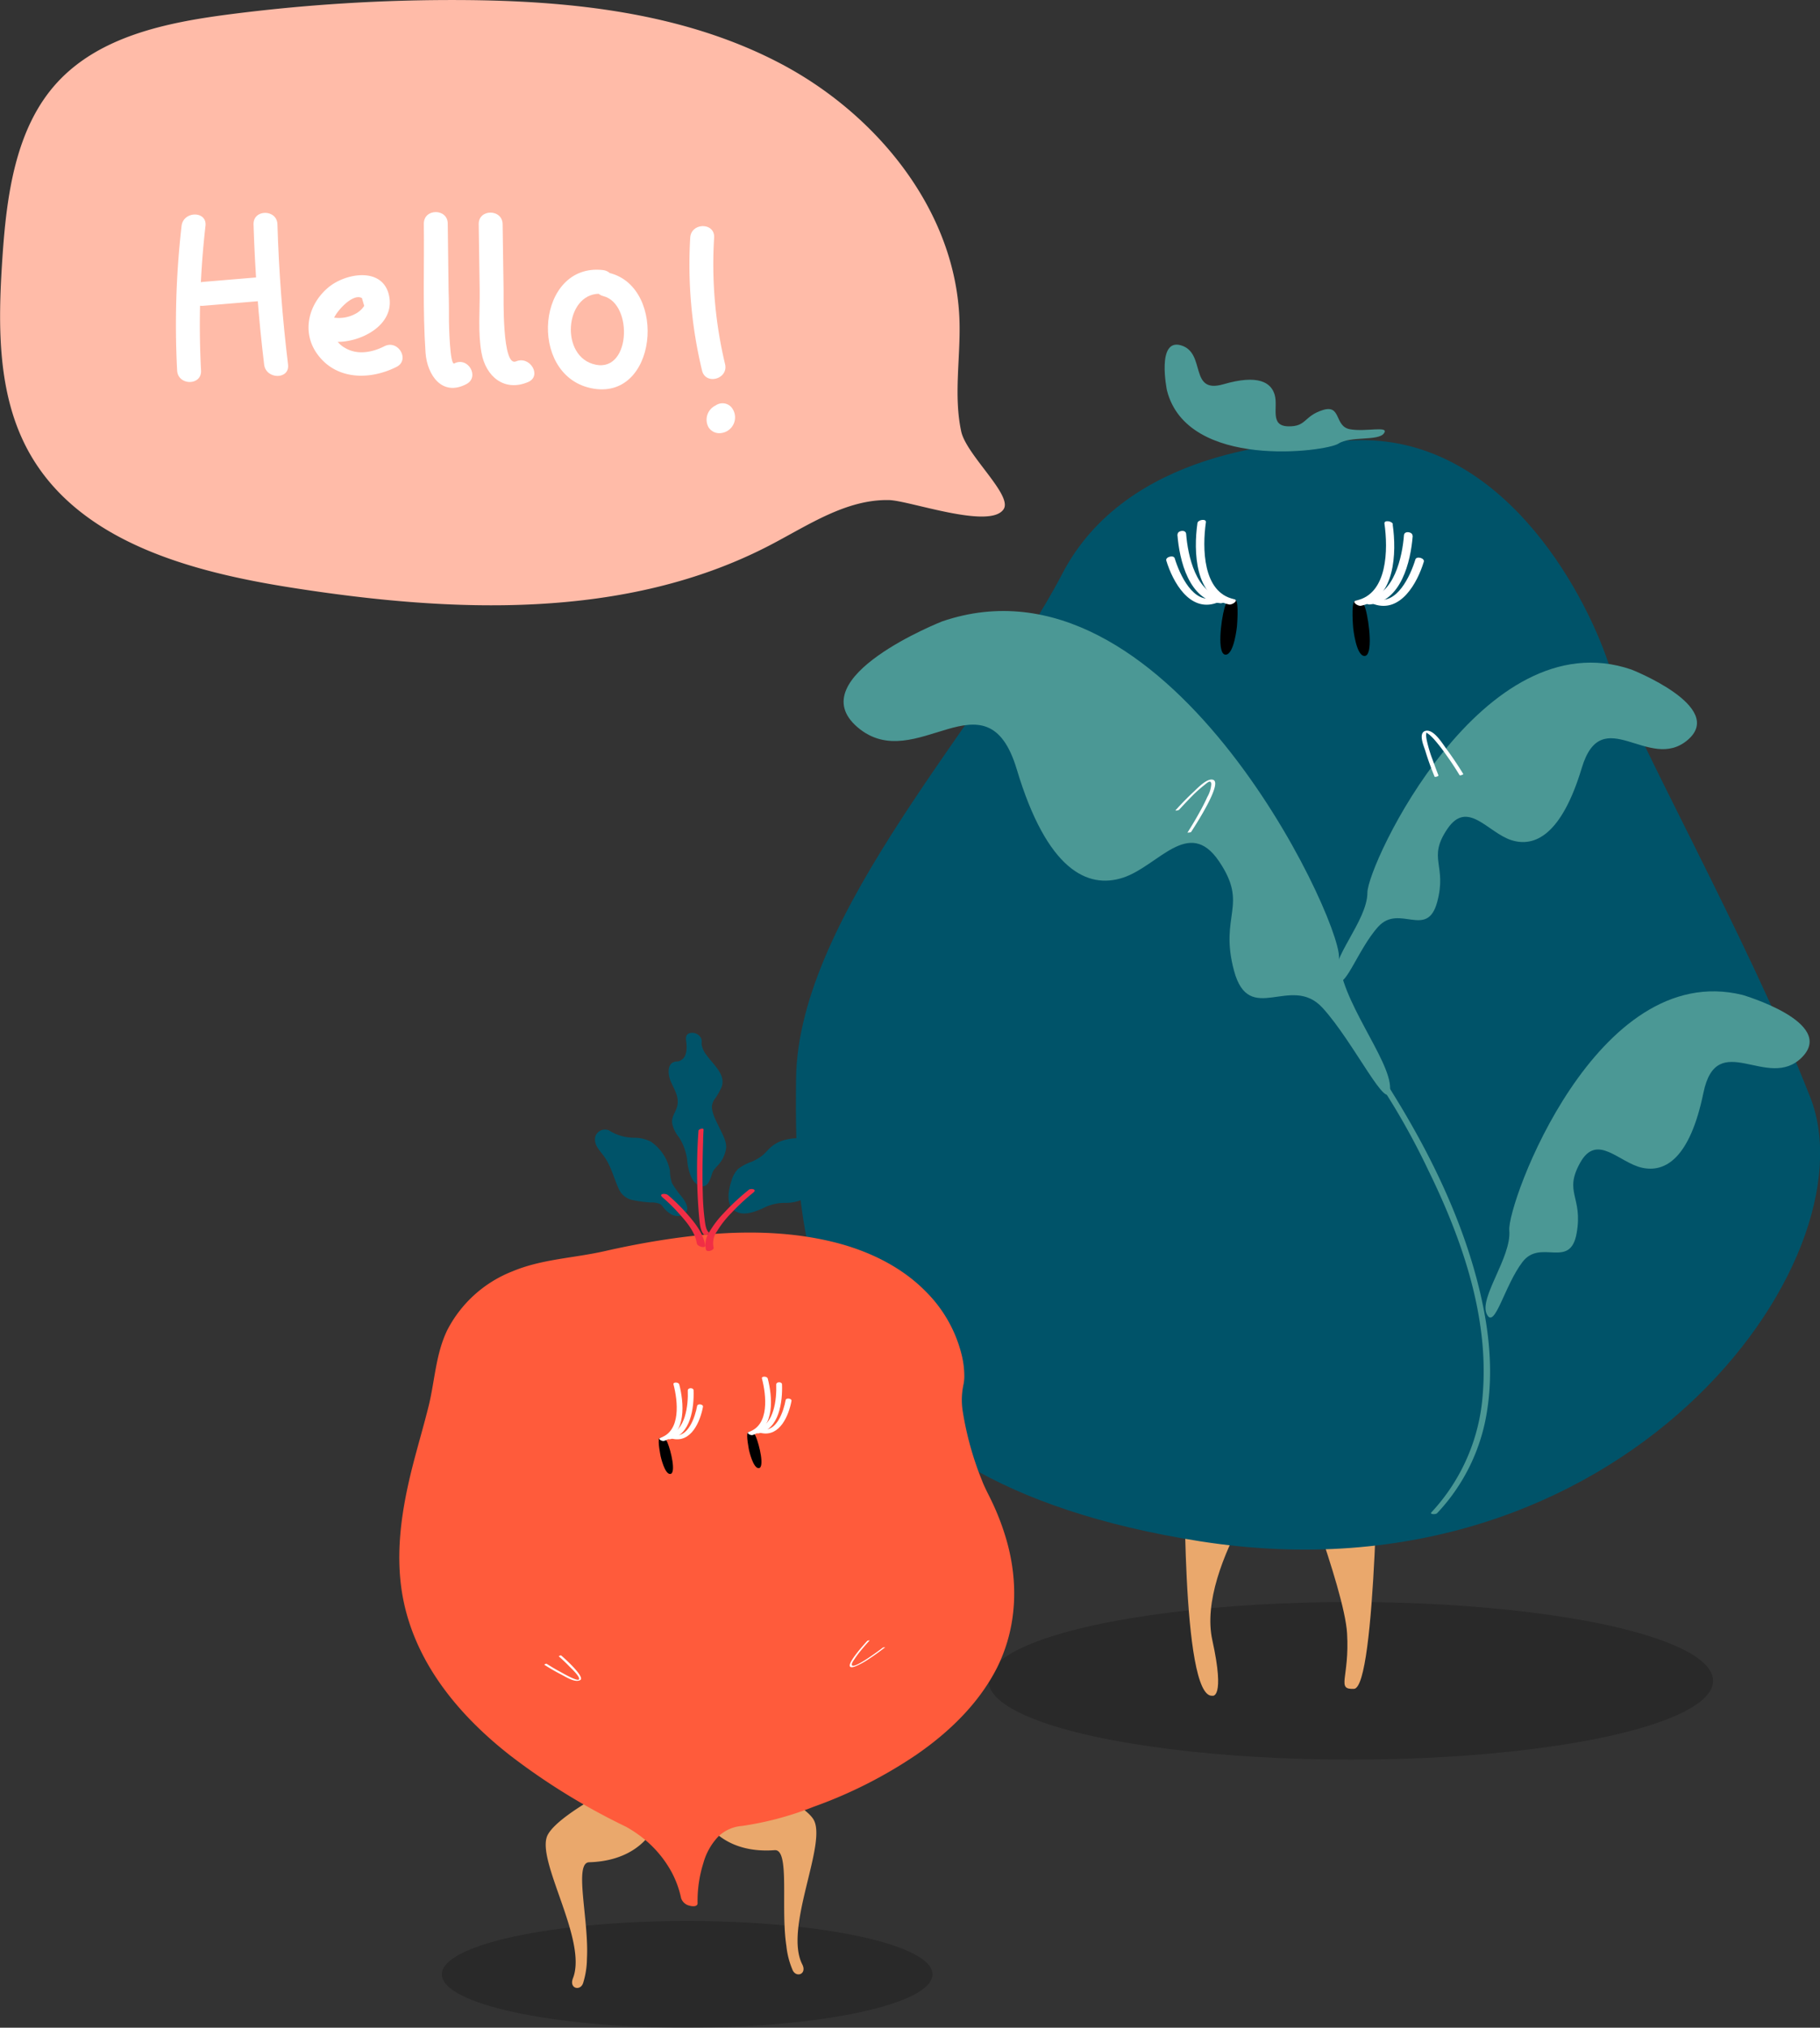 <svg xmlns="http://www.w3.org/2000/svg" viewBox="0 0 380.68 424.02"><rect x="0" y="0" width="380.68" height="424.02" fill="#333333" stroke="none"/><defs><style>.cls-1{isolation:isolate;}.cls-2{opacity:0.2;mix-blend-mode:multiply;}.cls-3{fill:#eaa86c;}.cls-4{fill:#005369;}.cls-5{fill:#4b9895;}.cls-6{fill:#fff;}.cls-7{fill:#ff5b3b;}.cls-8{fill:#f12e45;}.cls-9{fill:#ffbba8;}</style></defs><g class="cls-1"><g id="圖層_1" data-name="圖層 1"><ellipse class="cls-2" cx="143.73" cy="412.86" rx="51.31" ry="11.16"/><ellipse class="cls-2" cx="282.54" cy="351.48" rx="75.78" ry="16.48"/><path class="cls-3" d="M564.14,477.43s-.79,50.26,5.79,49.7c0,0,2.73.8,0-11.61-3.49-15.79,16.06-40.3,16.06-40.3s11.57,29.45,12.12,38.85-2.35,11.77,1.44,11.62c4.68-.19,5.09-55.55,5.09-55.55Z" transform="translate(-316.35 -172.53)"/><path class="cls-4" d="M695,402c-13.39-34.13-37-75.38-42.29-91-5.15-15.25-22.7-47.74-53.3-46.39-1.51.06-3,.13-4.54.14-8.9,0-42.91,1.91-56.33,27.76-15.51,29.87-55.33,71.12-55.68,105.61s.7,83.56,84.57,96.72C655.84,508.66,708.34,436.12,695,402Z" transform="translate(-316.35 -172.53)"/><path class="cls-5" d="M596.42,372.61c0-8.8-36.21-86.14-83-70.14,0,0-29.86,11.73-17.71,22.13s27-12.26,33.31,8.8,14.8,25.07,22.2,22.67,13.74-12.8,20.08-3.47,0,11.21,3.17,22.94,11.9.53,18.5,7.73,14,22.86,14.14,16.87S596.42,381.41,596.42,372.61Z" transform="translate(-316.35 -172.53)"/><path class="cls-5" d="M657.58,312.54c-31.13-10.65-55.22,40.8-55.22,46.66s-7.91,14-6.5,17.74,4.39-5.85,8.79-10.65,10.2,2.67,12.31-5.14-2.11-9,2.11-15.26,8.44.71,13.36,2.31,10.55-1.07,14.77-15.08,14.07,1.06,22.16-5.86S657.58,312.54,657.58,312.54Z" transform="translate(-316.35 -172.53)"/><path class="cls-5" d="M680.82,380.58c-30.6-7.5-49.27,43.66-48.78,49.24s-6.37,14.06-4.72,17.49,3.71-6,7.5-10.91,9.95,1.67,11.31-6-2.77-8.45.74-14.74,8.11,0,12.94,1.06,10-1.92,12.83-15.65,13.51-.19,20.65-7.48S680.82,380.58,680.82,380.58Z" transform="translate(-316.35 -172.53)"/><path class="cls-5" d="M601.86,394.65a150.43,150.43,0,0,1,13.23,22.57c7,14.28,12.7,30.55,11.41,46.69a40.38,40.38,0,0,1-10.77,24.89c-.39.41.93.46,1.21.16a39.9,39.9,0,0,0,10.49-21.64c1.25-8.12.4-16.45-1.47-24.41-3.37-14.36-9.87-28-17.52-40.51-1.68-2.75-3.4-5.49-5.3-8.1-.25-.35-1.56,0-1.28.35Z" transform="translate(-316.35 -172.53)"/><path class="cls-5" d="M560.43,254.14s-2.25-11,3-9.38,1.55,10.23,8.82,8.12,10-.38,10.73,2.25-1.1,6.45,2.79,6.55,3.23-2.11,7.22-3.39,2.39,3.39,5.72,4,8.32-.81,7.11.86-7,.5-9.54,2.16S564.64,270.9,560.43,254.14Z" transform="translate(-316.35 -172.53)"/><path d="M574.81,298s-1.53-1.15-2.32,1.6-1.6,9.77.19,9.83,2.39-5.85,2.39-5.85S575.52,298.52,574.81,298Z" transform="translate(-316.35 -172.53)"/><path class="cls-6" d="M560.3,289.76c1.36,4.46,4.85,10.74,10.37,8.89,1.05-.35.77-1.5-.3-1.14-4.41,1.48-7.28-4.84-8.31-8.23-.23-.77-2-.28-1.76.48Z" transform="translate(-316.35 -172.53)"/><path class="cls-6" d="M562.62,284.3c.42,5.44,2.44,13.82,9,14.37.9.07,1.78-1.25.6-1.35-5.73-.48-7.44-8.76-7.77-13.14-.07-1-1.85-.71-1.79.12Z" transform="translate(-316.35 -172.53)"/><path class="cls-6" d="M566.81,281.93c-.84,5.89-.54,15.51,6.62,17,.68.14,2.08-.89,1.05-1.11-6.6-1.38-6.66-10.74-5.9-16.08.12-.81-1.67-.54-1.77.17Z" transform="translate(-316.35 -172.53)"/><path d="M599.65,298.27s1.53-1.15,2.32,1.61,1.6,9.77-.19,9.82-2.39-5.84-2.39-5.84S598.94,298.79,599.65,298.27Z" transform="translate(-316.35 -172.53)"/><path class="cls-6" d="M614.16,290c-1.36,4.46-4.85,10.74-10.37,8.89-1-.35-.77-1.5.3-1.14,4.41,1.47,7.28-4.84,8.31-8.23.23-.77,2-.28,1.76.48Z" transform="translate(-316.35 -172.53)"/><path class="cls-6" d="M611.84,284.57c-.42,5.43-2.44,13.82-9,14.36-.9.08-1.78-1.24-.6-1.34,5.73-.48,7.44-8.77,7.77-13.14.07-1,1.85-.71,1.79.12Z" transform="translate(-316.35 -172.53)"/><path class="cls-6" d="M607.65,282.2c.84,5.88.54,15.51-6.62,17-.68.15-2.08-.88-1-1.1,6.6-1.39,6.66-10.74,5.9-16.08-.12-.82,1.67-.55,1.77.17Z" transform="translate(-316.35 -172.53)"/><path class="cls-6" d="M563,341.83c1-1.09,2-2.14,3-3.15a27.45,27.45,0,0,1,2.28-2c.5-.39,1.35-1.24,1.43-.2a6.27,6.27,0,0,1-.85,2.74c-.49,1.11-1.06,2.19-1.66,3.26q-1.17,2.12-2.48,4.16s.65,0,.78-.15c.78-1.22,6.55-10.06,4.65-10.87-1.25-.53-3.4,1.81-4.12,2.47-1.34,1.24-2.62,2.57-3.84,3.93a1.35,1.35,0,0,0,.78-.15Z" transform="translate(-316.35 -172.53)"/><path class="cls-6" d="M617.23,334.68c-.54-1.33-1-2.68-1.5-4a29.89,29.89,0,0,1-.89-3.07,7.28,7.28,0,0,1-.2-1.31c0-.27.14-.73,0-.71s.58.48.73.61a11.36,11.36,0,0,1,1.14,1.16,37.56,37.56,0,0,1,2.37,3.08q1.44,2,2.75,4.17c.11.18.84-.14.79-.22-1.1-1.8-2.28-3.56-3.53-5.25-.81-1.09-2.65-4.18-4.33-3.79s-.36,3.27-.08,4.2c.55,1.83,1.21,3.62,1.93,5.38.07.17.84-.09.79-.21Z" transform="translate(-316.35 -172.53)"/><path class="cls-3" d="M465,541.72s18.25,6.37,21.43,11.16-6.21,22.69-2.28,30.41c1.08,2.12-1.39,2.92-2.07,1.07a17.3,17.3,0,0,1-1.25-4.94c-1.23-8,.8-20.22-2.44-20C462.83,560.6,458.78,546,465,541.72Z" transform="translate(-316.35 -172.53)"/><path class="cls-3" d="M451.15,543s-17.53,8.13-20.23,13.21,8.42,22,5.27,30c-.87,2.22,1.68,2.77,2.17.86a17.67,17.67,0,0,0,.76-5c.44-8.07-2.79-20,.45-20.12C455.17,561.52,457.77,546.61,451.15,543Z" transform="translate(-316.35 -172.53)"/><path class="cls-7" d="M526.87,494.56a52.53,52.53,0,0,0-3-7.91c-.72-1.54-1.55-3-2.15-4.6a66.22,66.22,0,0,1-4-14.4,15.18,15.18,0,0,1,.12-5.42,8.92,8.92,0,0,0,.21-1.78,18.84,18.84,0,0,0-.64-4.95,28.17,28.17,0,0,0-7.34-12.82c-5.25-5.39-12.37-8.73-19.61-10.48-11.77-2.85-24.17-2.18-36-.3-3.92.62-7.82,1.39-11.69,2.27-6.42,1.45-13.1,1.64-19.23,4.21a26,26,0,0,0-13.63,12.28c-2.43,5-2.6,10.57-3.89,15.83-1.05,4.24-2.3,8.42-3.38,12.66-2.39,9.43-3.89,19.27-1.72,28.91,2.95,13.06,11.86,23.53,22.21,31.61a137.52,137.52,0,0,0,23.62,14.59l.59.29.37.21c-.62-.33.15.08.29.17.41.25.82.51,1.22.78l.74.52.39.28.2.16.11.09a23.22,23.22,0,0,1,6.15,7.22,20.54,20.54,0,0,1,2,5.46,2.39,2.39,0,0,0,1.77,1.59c.49.15,1.7.29,1.68-.53a26.18,26.18,0,0,1,1.2-8.35,13.11,13.11,0,0,1,3.2-5.65,8.06,8.06,0,0,1,4.93-2.15,66.23,66.23,0,0,0,14.93-4,95.62,95.62,0,0,0,21.38-10.8c6.89-4.73,13.19-10.77,17-18.29C529.07,512.89,529.43,503.47,526.87,494.56Z" transform="translate(-316.35 -172.53)"/><path class="cls-4" d="M458.85,422.66a19.78,19.78,0,0,1-1.93-2.7,8.11,8.11,0,0,1-.44-2.63,9.59,9.59,0,0,0-4-6.07,7.48,7.48,0,0,0-3.56-.81,10,10,0,0,1-5.15-1.51h0a.48.48,0,0,0-.19-.09,2.12,2.12,0,0,0-2.74,1.46c-.28,1.64.9,2.74,1.78,3.93,1.53,2.05,2.07,4.5,3.1,6.78a4,4,0,0,0,3,2.46,25.06,25.06,0,0,0,3.74.5,4.53,4.53,0,0,1,2,.34,3,3,0,0,1,.62.66,5.64,5.64,0,0,0,1.38,1.29,2.73,2.73,0,0,0,2.68.35C461,425.66,459.76,423.84,458.85,422.66Z" transform="translate(-316.35 -172.53)"/><path class="cls-4" d="M466.9,408.51c-.64-1.37-1.6-3-1.65-4.53a3.16,3.16,0,0,1,.75-1.83,16.28,16.28,0,0,0,1.22-2.15c1.12-2.69-1.65-4.8-3.05-6.79a5,5,0,0,1-1.05-2.17c-.05-.55.11-1-.18-1.49a2.08,2.08,0,0,0-2.42-.95c-1,.37-.63,1.48-.58,2.29.09,1.49-.07,3.13-1.75,3.6h0c-2.36-.1-2.24,2.52-1.56,4.13.75,1.79,1.9,3.33,1.33,5.37-.35,1.21-1.23,2.16-1,3.5a6.68,6.68,0,0,0,1.41,2.86,11.39,11.39,0,0,1,1.74,5,10,10,0,0,0,1.09,3.84c.46.71,1.43,1.59,2.36,1.39s1.32-1.41,1.6-2.19a5,5,0,0,1,.44-1.13,11.65,11.65,0,0,1,.92-1.06,6.55,6.55,0,0,0,1.72-3.7C468.28,411.09,467.47,409.73,466.9,408.51Z" transform="translate(-316.35 -172.53)"/><path class="cls-4" d="M494.5,409.09a2.72,2.72,0,0,0-3.23-.14c-1.78,1-3.8,2.23-5.92,1.8a10.82,10.82,0,0,0-4.67.11,7.26,7.26,0,0,0-3.14,1.59c-.66.59-1.18,1.3-1.89,1.83a10.14,10.14,0,0,1-2.07,1.18,10.16,10.16,0,0,0-2.87,1.53,6.05,6.05,0,0,0-1.42,2.65c-.56,1.73-1.08,4.4.44,5.82,1.71,1.59,4.39.53,6.18-.26a9.93,9.93,0,0,1,4.55-1.14,8.59,8.59,0,0,0,3.57-.64c1.93-.76,4.25-2.15,5.22-4.09.45-.93-.08-1.84.36-2.74a3.77,3.77,0,0,1,2.6-1.87C494.4,414.06,496.67,411.07,494.5,409.09Z" transform="translate(-316.35 -172.53)"/><path class="cls-8" d="M454.91,422.9a34.82,34.82,0,0,1,3.31,3.23c1.62,1.78,3.51,3.95,3.88,6.41.09.65,1.86,1.12,1.75.42-.39-2.62-2.3-4.92-4-6.83a39.36,39.36,0,0,0-3.75-3.67c-.54-.47-2.1-.34-1.18.44Z" transform="translate(-316.35 -172.53)"/><path class="cls-8" d="M464.58,430.24c-.67-.67-.75-2.06-.87-2.94a49.51,49.51,0,0,1-.36-5.17c-.12-3.65-.05-7.3.07-10.95,0-.81.05-1.63.09-2.44,0-.38-1-.12-1.06.21a111.32,111.32,0,0,0,.15,18.26c.13,1.06.19,2.67,1,3.48.24.24,1.24-.19,1-.45Z" transform="translate(-316.35 -172.53)"/><path class="cls-8" d="M472.88,421.41a47.36,47.36,0,0,0-5.13,4.78,20.64,20.64,0,0,0-3.05,4,4.66,4.66,0,0,0-.68,3.67c.22.62,1.8.1,1.58-.51a4.23,4.23,0,0,1,.74-3.37,20.88,20.88,0,0,1,3-3.82,45.13,45.13,0,0,1,4.59-4.26c.85-.68-.51-.95-1.05-.52Z" transform="translate(-316.35 -172.53)"/><path d="M472.78,472.09s.94-.89,1.68.88,1.82,6.39.63,6.56-2.06-3.71-2.06-3.71S472.34,472.48,472.78,472.09Z" transform="translate(-316.35 -172.53)"/><path class="cls-6" d="M481.9,465.48c-.57,3.07-2.44,7.52-6.29,6.72-.73-.16-.63-.94.12-.79,3.07.65,4.52-3.78,4.95-6.11.1-.53,1.32-.35,1.22.18Z" transform="translate(-316.35 -172.53)"/><path class="cls-6" d="M479.92,462c.14,3.65-.58,9.39-4.92,10.26-.6.12-1.29-.7-.5-.85,3.81-.76,4.32-6.41,4.21-9.35,0-.65,1.19-.62,1.21-.06Z" transform="translate(-316.35 -172.53)"/><path class="cls-6" d="M476.93,460.77c1,3.85,1.55,10.28-3.15,11.84-.44.14-1.47-.43-.79-.66,4.33-1.43,3.65-7.66,2.73-11.16-.14-.53,1.08-.49,1.21,0Z" transform="translate(-316.35 -172.53)"/><path d="M454.27,473.3s.94-.88,1.69.89,1.82,6.38.62,6.56-2.05-3.71-2.05-3.71S453.84,473.7,454.27,473.3Z" transform="translate(-316.35 -172.53)"/><path class="cls-6" d="M463.39,466.7c-.57,3.07-2.44,7.52-6.29,6.71-.73-.15-.63-.94.12-.78,3.07.64,4.52-3.78,4.95-6.12.1-.53,1.32-.34,1.22.19Z" transform="translate(-316.35 -172.53)"/><path class="cls-6" d="M461.42,463.24c.13,3.65-.59,9.39-4.93,10.25-.59.12-1.29-.69-.5-.85,3.81-.76,4.33-6.4,4.22-9.34,0-.65,1.19-.62,1.21-.06Z" transform="translate(-316.35 -172.53)"/><path class="cls-6" d="M458.42,462c1,3.85,1.55,10.28-3.15,11.83-.44.15-1.46-.42-.78-.65,4.32-1.43,3.65-7.66,2.73-11.16-.14-.54,1.08-.49,1.2,0Z" transform="translate(-316.35 -172.53)"/><path class="cls-6" d="M433.25,518.91c.76.67,1.5,1.37,2.2,2.1.28.28,2.35,2.21,2,2.7s-3.51-1.37-3.95-1.61c-1-.52-1.89-1.07-2.81-1.65-.12-.07-.55.17-.49.2a42,42,0,0,0,3.69,2.12c.86.45,2.8,1.7,3.84,1.07s-3.31-4.56-4-5.13c-.1-.08-.57.14-.5.2Z" transform="translate(-316.35 -172.53)"/><path class="cls-6" d="M497.75,515.66c-.55.6-4.63,5.07-3.46,5.47.42.15,1.12-.21,1.48-.37a16.38,16.38,0,0,0,2.27-1.29c1.18-.77,2.31-1.59,3.42-2.45.09-.08-.38,0-.48.07-.7.55-6.1,4.56-6.44,3.64-.13-.35.36-1,.54-1.26a19.65,19.65,0,0,1,1.22-1.66q.93-1.14,1.92-2.22c.1-.1-.39,0-.47.07Z" transform="translate(-316.35 -172.53)"/><path class="cls-9" d="M517.4,262.74c-1.62-7.56-.12-15.41-.36-23.15-.72-22.88-17.18-43.13-37.45-53.78s-43.83-13.14-66.72-13.27a363.43,363.43,0,0,0-49,3.05c-12.89,1.69-26.64,4.57-35.47,14.1s-10.68,23.72-11.55,36.81c-.94,14-1.17,28.92,5.85,41.1,10.53,18.27,33.57,24.49,54.4,27.78,33.79,5.33,70.13,6.92,100.45-8.92,7.91-4.13,15.8-9.53,24.72-9.36,4.26.08,21.17,6.23,24,1.91C528.22,276.09,518.45,267.65,517.4,262.74Z" transform="translate(-316.35 -172.53)"/><path class="cls-6" d="M354.33,219.75A181.76,181.76,0,0,0,353.4,250c.17,3.2,5.17,3.22,5,0a181.76,181.76,0,0,1,.93-30.23c.37-3.19-4.63-3.16-5,0Z" transform="translate(-316.35 -172.53)"/><path class="cls-6" d="M369.38,219.45q.45,14.72,2.22,29.31c.38,3.16,5.38,3.19,5,0q-1.78-14.61-2.22-29.31c-.09-3.21-5.09-3.22-5,0Z" transform="translate(-316.35 -172.53)"/><path class="cls-6" d="M358.79,236.48l13.17-1.1c3.18-.26,3.21-5.26,0-5l-13.17,1.1c-3.18.26-3.21,5.26,0,5Z" transform="translate(-316.35 -172.53)"/><path class="cls-6" d="M386.4,244c5.08.3,12.57-3.34,11.35-9.53s-9-4.9-12.67-1.88c-4.24,3.51-5.7,9.41-2.35,14,3.94,5.44,11,5.46,16.56,2.66,2.87-1.45.34-5.77-2.53-4.32-2.55,1.3-5.67,1.9-8.26.34a5.05,5.05,0,0,1-2.36-6.08c.55-1.51,4-5.44,5.92-4.32.15.54.31,1.08.47,1.62a4.88,4.88,0,0,1-1.87,1.68,7.23,7.23,0,0,1-4.26.8c-3.21-.2-3.2,4.8,0,5Z" transform="translate(-316.35 -172.53)"/><path class="cls-6" d="M405,219.29c.11,9-.26,18.1.36,27,.33,4.68,3.47,9.23,8.54,6.56,2.85-1.5.33-5.81-2.52-4.32-.94.5-1.11-8-1.12-8.64,0-2.19,0-4.37-.08-6.56L410,219.29c0-3.21-5-3.22-5,0Z" transform="translate(-316.35 -172.53)"/><path class="cls-6" d="M416.48,219.4l.2,13.76c.06,4.27-.39,8.93.38,13.14.9,5,4.8,8.22,9.75,6.12,2.95-1.26.4-5.57-2.53-4.32s-2.58-13.43-2.6-14.94l-.2-13.76c-.05-3.21-5.05-3.22-5,0Z" transform="translate(-316.35 -172.53)"/><path class="cls-6" d="M442.43,229c-13.78-1.53-15.79,21.83-2.51,24.69,13.92,3,16.12-21,3.95-24.07-3.12-.78-4.45,4-1.33,4.83,6.41,1.61,5.73,16.75-2.29,14.16-7-2.24-5.5-15.46,2.18-14.61,3.2.35,3.17-4.65,0-5Z" transform="translate(-316.35 -172.53)"/><path class="cls-6" d="M468,248.64a89.92,89.92,0,0,1-2.28-26.41c.2-3.22-4.8-3.21-5,0A94.51,94.51,0,0,0,463.19,250c.74,3.13,5.56,1.8,4.82-1.33Z" transform="translate(-316.35 -172.53)"/><path class="cls-6" d="M466.54,257.13a3.29,3.29,0,0,0-2,4.73,2.66,2.66,0,0,0,2.7,1.22,3.3,3.3,0,0,0,2-5.49,2.47,2.47,0,0,0-1.77-.73,2.51,2.51,0,0,0-2.5,2.5,2.9,2.9,0,0,0,.74,1.76,2,2,0,0,1-.37-2.15,1.82,1.82,0,0,1,2-.79l1.75,1.75c-.19-.52,0,.73-.12,1a1.93,1.93,0,0,1-1.1,1,2.5,2.5,0,0,0-1.33-4.82Z" transform="translate(-316.35 -172.53)"/></g></g></svg>